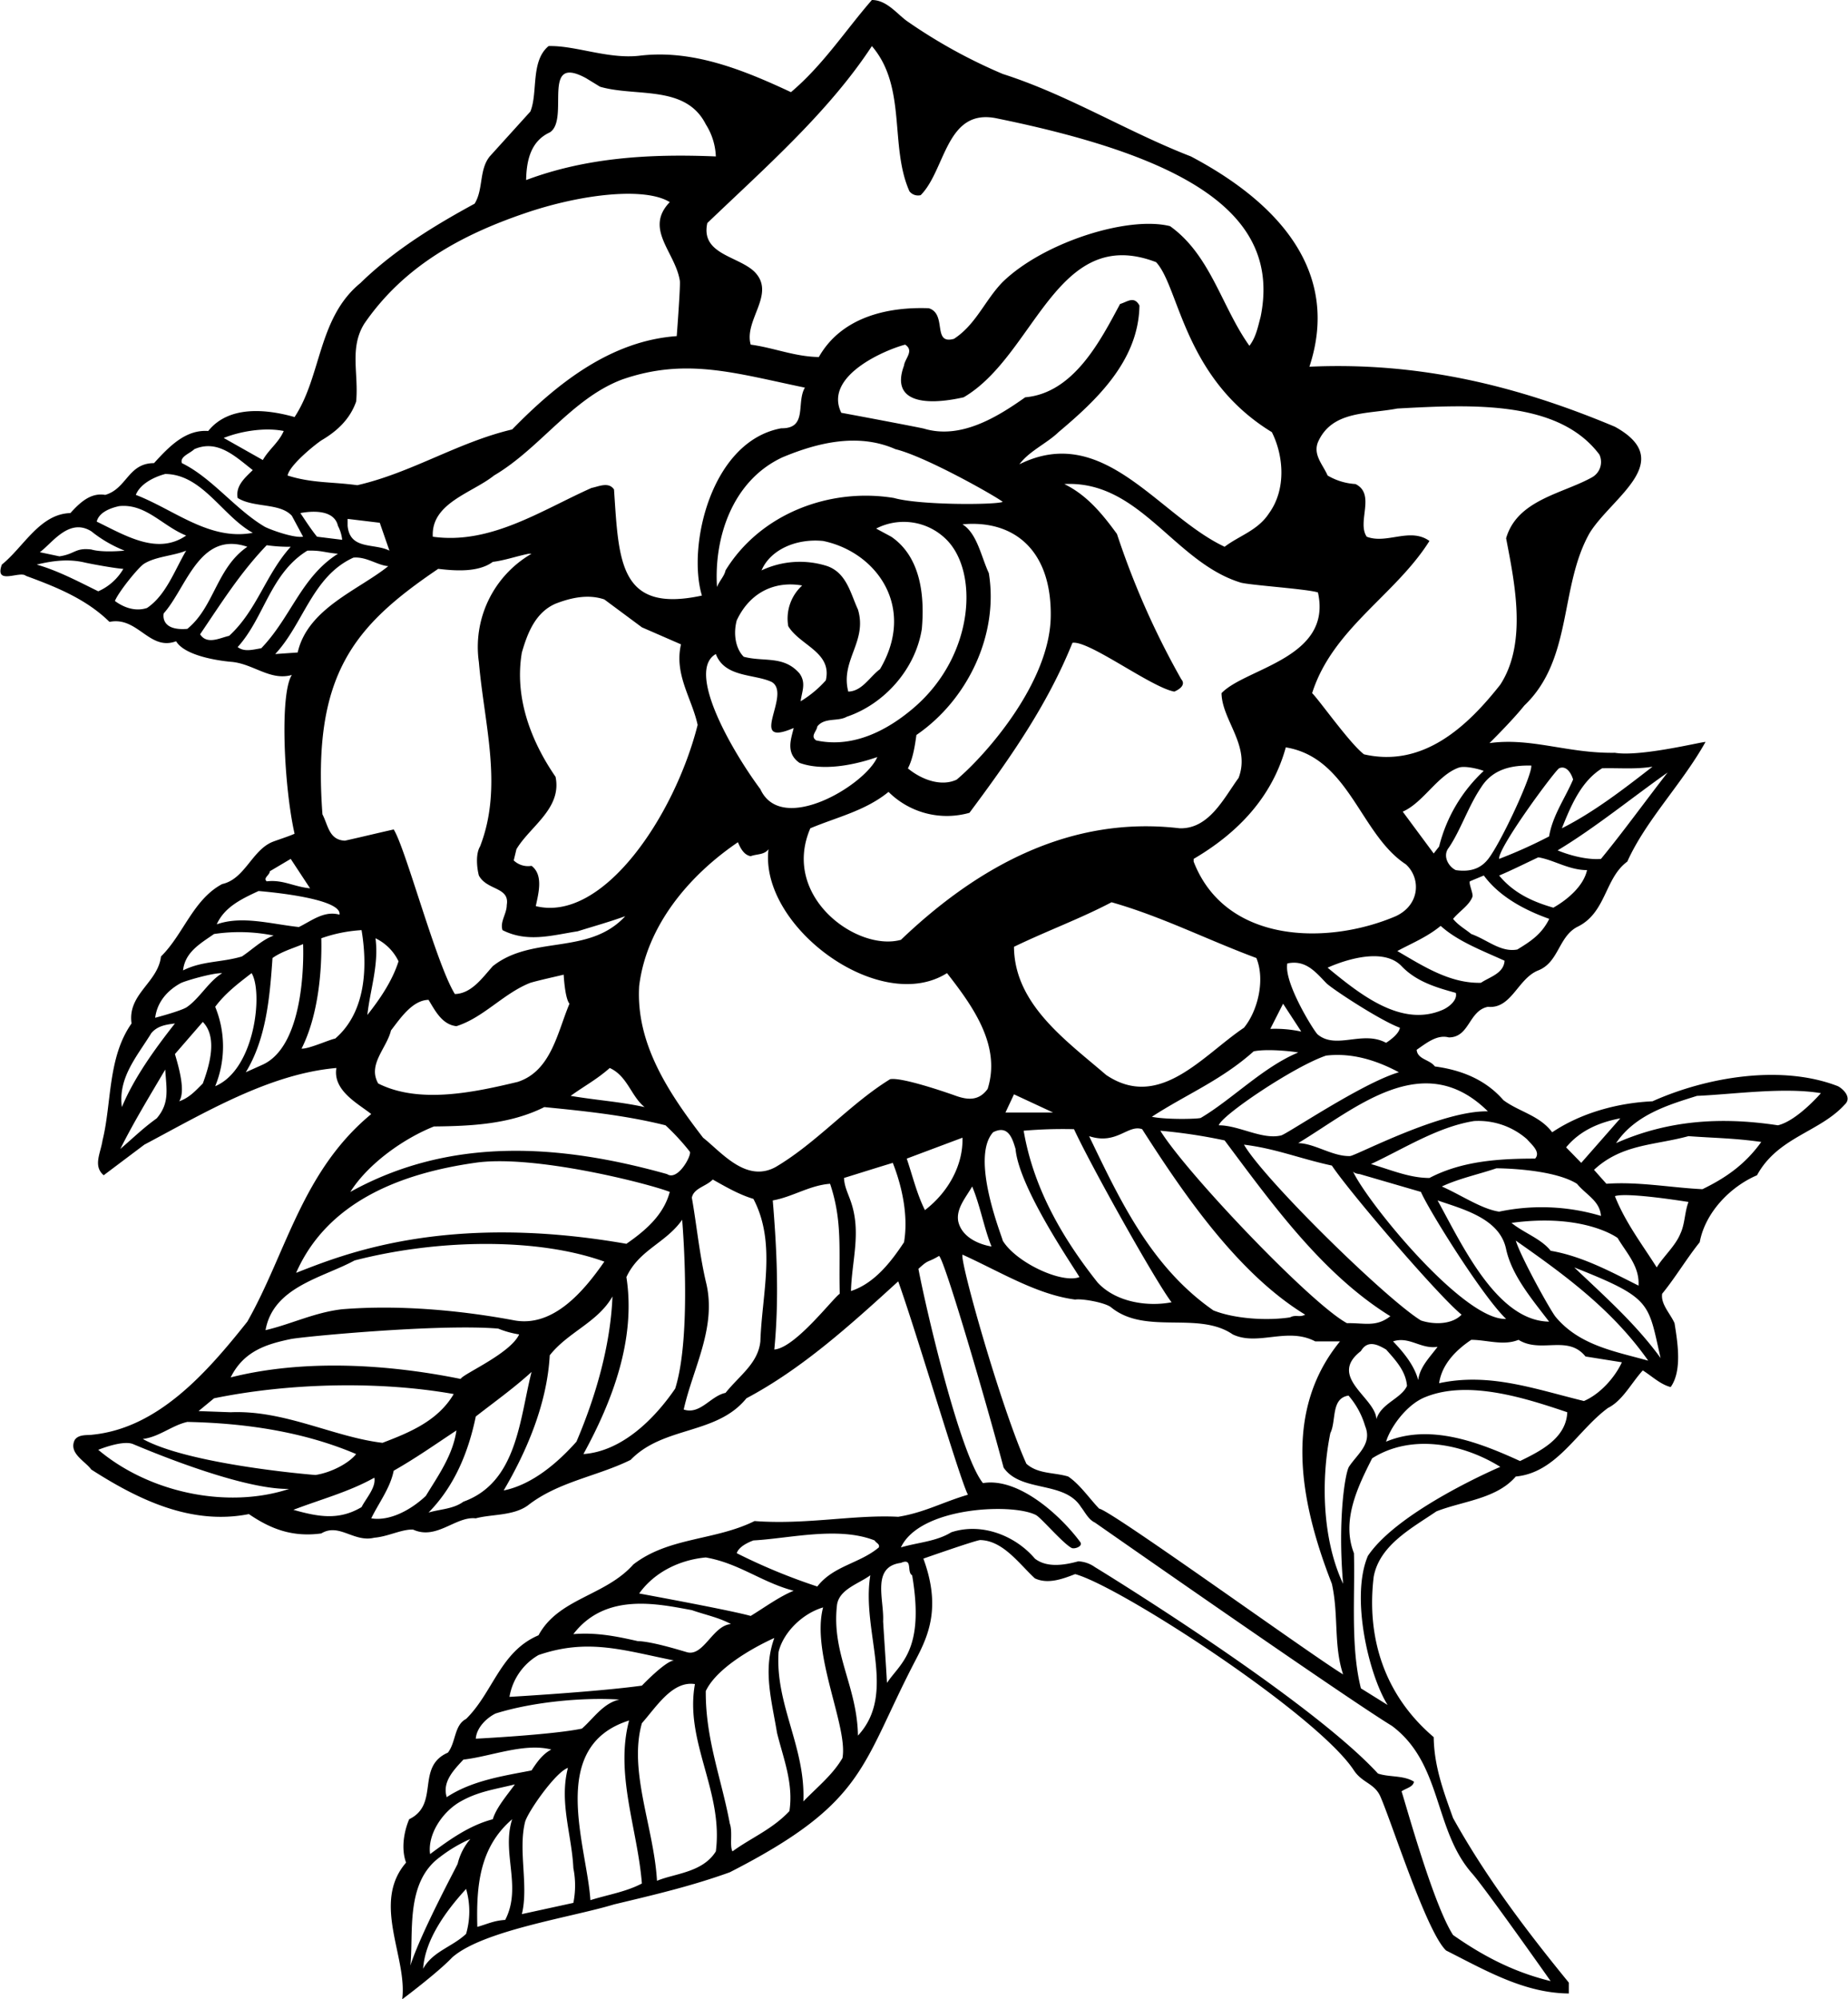 <?xml version="1.0"?>
<svg xmlns="http://www.w3.org/2000/svg" id="Layer_1" data-name="Layer 1" viewBox="0 0 477.06 516.3" width="477" height="516"><path d="M527.1,428.4c-14.4-5.6-33.6-2.5-47.9,3.9-8.8.4-18.3,2.9-25.9,8-3.3-4.4-8.6-5.3-12.6-8.3-4.7-5.4-11-7.8-17.7-8.7-1.3-1.8-4.5-1.8-4.7-4.3,2.6-1.8,5.3-4,8.3-3.2,5.4,0,5.1-6.9,10.1-7.9,6.1.6,7.7-7.3,13-9.4s5.2-8.6,10-11.2c7.6-3.6,7.1-12.6,13-16.9,4.8-10.7,14.1-20,20.2-30.9-.8-.1-16.8,3.9-23.4,2.8-12.2.2-21.6-4-32.4-2.5,0,0,5.8-5.7,9-9.7,12.6-12,9-30.7,16.9-44.6,5.73-9.22,22.61-18.51,6.5-27.4-25-10.5-50.4-16.8-78.9-15.5,7.84-23.77-6.88-41.77-30.6-54.3-16.5-6.4-31.7-15.9-48.6-21.3a136.09,136.09,0,0,1-24.8-13.7c-2.6-1.9-5.2-5.4-9-5.4-6.8,7.8-12.6,16.8-20.9,23.8-12.4-5.8-25.5-11.1-39.2-9.4-8.1.9-16.5-2.7-23.4-2.5-4.7,3.9-2.7,12-4.7,16.9l-10.5,11.6c-2.8,3.5-1.6,8.5-3.9,12.2-10.1,5.5-20.7,11.9-29.5,20.5-11,9-10,24-17,34.6-7.4-2.1-17-3-22.3,3.6-5.8-.4-10,3.9-14,8.3-6.7,0-7,6.6-12.6,8.2-3.6-.6-6.3,1.7-9,4.7-7.9.2-12.1,8.8-17.7,13.3-2,5.5,4.7,1.5,6.2,2.9,7.6,2.8,15.5,5.9,21.6,11.9,7.3-1.5,10.3,7.6,17.2,5,2.6,4.3,13.37,5.24,14.21,5.31,5.68.45,10.11,5,15.69,3.39-3.2,4.95-2,29.1.7,41-1,.5-4.63,1.7-5.41,2-5.52,2-7.34,9.7-13.29,11-7.5,4-10,13-15.8,18.7-.8,6.8-8.7,9.7-7.6,17.3-6.2,8.8-5.1,20.5-7.5,30.2-.5,3.3-2.5,6.6.3,9l10.5-7.9c15.8-8.4,32.4-18.3,49.6-19.8-1,5.9,5.8,9.3,9,11.9-17.9,14.8-21.9,35.8-32,53.6-10.4,13.1-23,27.5-40,29.2-1.2.2-3.6-.2-4.6,1.4-1.6,3.4,2.7,5.4,4.3,7.6,11.7,7.5,25.6,14.5,40.7,11.5,5.7,3.9,11.3,6,18.7,5,4.6-2.8,8.4,2.4,13.7,1.1,3.6-.3,7-2.2,10-2.1,6.1,2.8,11-3.5,16.2-2.9,4-1.1,9.6-.6,13.4-3.3,7.9-6.2,17.9-7.5,26.6-11.8,8.5-8.8,22.2-6.4,29.9-15.9,14.3-7.6,26.6-18.7,39.2-30.2,4.9,13.7,15.8,50.8,18,55.1-6.5,1.9-11.2,4.6-18,5.7-11.4-.6-23.7,2.1-37.1,1.1-10.3,5.1-22.1,4.1-31.3,11.2-7.3,8.2-19.3,8.7-24.5,18.3-9.9,4.2-11.7,14.7-18.7,21.6-3.1,1.6-2.6,6-4.7,8.7-8.4,3.7-2,13.3-10,17.2-1.4,3.3-2.1,7.7-.8,11.2-9,10.4.4,24.4-1,35.3,0,0,9.1-6.8,12.9-10.8,7.9-7,31-10.4,41.8-13.7,10.9-2.6,20.2-4.8,29.9-8.3,35.5-18.13,33.78-27.63,48.07-54.95,3.29-6.3,6.51-13.59,1.93-26.05,0,0,13.69-4.81,14.7-4.79,5.93.14,10.09,6.22,14.1,9.89,3.4,1.6,7.3.1,10.4-1.1,11.7,3.2,62.5,36.2,72,50.7,2.2,3.3,5.4,3.3,6.9,6.9,3.1,7.2,11.9,34.9,16.9,39.6,10.3,5.2,20.2,11,31.7,11.1v-2.8c-11.2-13.7-21.5-27.4-29.9-42.5-2.4-6.7-4.9-13.3-5-20.9-12.7-10.8-17.4-25.6-15.5-41.4,1.5-8.2,9.9-12.6,16.2-16.9,6.9-2.7,15.5-3.2,20.5-9,10.6-1,15.8-11.8,23.8-17.7,3.8-1.9,6-6.4,9-9.7,2.4,1.5,4.5,3.6,7.2,4.3,3-4.2,1.8-11.5,1-16.5-1.1-2.5-3.6-4.9-3.2-7.6,3.3-4,6.4-9.2,9.7-13.3,1.4-7.6,7.8-14.3,14.8-17.3,5.4-9.9,16.2-11.1,22.7-18.3C530.7,431.4,528.6,429.2,527.1,428.4Zm-56.2,8.3-10.1,11.5-3.9-4C460.5,439.8,465.6,437.7,470.9,436.7Zm-11.2,16.9c2.4,2.9,5.9,4.4,6.2,8.3a53.36,53.36,0,0,0-26.3-1.1c-4.6-.7-9.8-4.3-14.8-6.5,4.5-2.1,9.4-3.1,14.1-4.7C438.9,449.6,453.3,449.6,459.7,453.6ZM399.3,556.9c-5.3-11.2-5.8-26.6-3.3-38.9,1.6-3.2.1-9,4.7-9.7a21.1,21.1,0,0,1,4.3,7.9c1.86,4.56-2,7.16-4.16,10.44C399.86,528.11,397.85,540.15,399.3,556.9ZM179.7,397.4c-2.7,3-5.5,7.1-9.8,7.2-4.8-7.7-12.7-37.6-15.8-42.5-4.9,1.1-8.1,1.9-12.6,2.9-4.1-.2-4.3-3.9-5.8-6.8-2.68-36,8-48.57,29.9-63.4,4.2.5,10.3,1,14.1-1.8,3.2-.4,6.2-1.5,9.3-2.1h.7a27.82,27.82,0,0,0-13.6,28c1.4,16.2,6.3,32.2.3,47.6-1.2,2-.8,5.6-.3,7.5,2.1,3.9,8,2.9,7.2,7.6,0,2.3-1.8,4.3-1.1,6.5,6.5,3.3,12.9,1.3,19.4.3,4.5-1.4,7.8-2.3,12.3-3.9C204.5,394.7,189.9,389.3,179.7,397.4Zm19.8,9.7c-3.1,7.3-4.7,17.4-13.4,20.2-10.9,2.6-25.3,5.8-36,.4-2.8-4.9,2.2-9.1,3.3-13.7,2.4-3.1,5.5-7.8,9.7-7.9,1.7,2.8,3.5,6.4,7.2,6.8,7-2.2,12.2-8.5,19.1-11.2,2.4-.7,5.7-1.4,8.6-2.1C198,399.6,198.3,405.7,199.5,407.1ZM274,305.3c-1.9-4.1-2.9-9.4-7.9-11.2a23.18,23.18,0,0,0-17,1.1c2.25-5.3,8.9-8.3,15.9-7.6,13.82,2.86,24.11,17.14,14.7,33.1-2.7,2-4.6,5.7-8.2,5.8C269.4,318.4,276.5,313.6,274,305.3Zm-14.4-6.2a11.53,11.53,0,0,0-3.6,10.5c3,5,11.4,6.7,9.7,14a28.33,28.33,0,0,1-6.5,5.4c.3-2.5,1.5-4.7-.3-7.2-4.1-4.7-9.2-2.9-14.4-4.3-2.2-2.2-2.7-6.1-1.8-9.4C246.11,300.84,252.55,297.86,259.6,299.1ZM251.7,324c5.4,3.1-6.6,17.2,5.7,11.9-.6,2.7-2.2,6.4,1.5,9,6,2.2,14.1.6,20.1-1.5-3.06,7.2-24.71,20.3-30.2,8.3-7.5-10.1-19.2-30.55-11.5-34.9C239.6,322.9,247.2,321.9,251.7,324Zm11.5,15.1c-1.6-1.1.2-2.4.3-3.6,1.9-2.4,5.3-1.2,7.6-2.5,9.8-3.3,17.8-12.4,19.4-22.7.7-7.9,0-18.4-7.9-23.8l-3.9-2.1a15.56,15.56,0,0,1,17.84,2.54c8.74,8.16,7.71,30.08-8,43.64C282.33,335.94,273.25,341.28,263.2,339.1Zm25.9-1.4c13.3-9.1,21.3-26,18.7-41.8-2-4.3-3-10.2-6.8-12.6,13.3-1.21,23.09,6.68,22.79,23.93-.31,17-16.79,35.7-24.29,42-4,1.9-9.1,0-12.6-2.9C288.3,343.7,288.8,339.8,289.1,337.7Zm-5.8-61.2c-16.4-2.7-34.4,3.9-43.5,18.7-.3,1.5-1.6,2.7-2.2,4.3-.8-12.5,3.8-27.4,16.9-33.5,9.3-3.9,19.7-6.3,29.2-2.1,7.8,1.9,25.8,12.1,27.7,13.6C309.6,278.3,290,278.4,283.3,276.5Zm-29.1-18c-18.13,3.33-24.34,30.41-20.5,43.2-21.42,4.64-21.45-8.9-22.7-27.4-1.4-2.1-4.1-.7-5.8-.4-13,5.8-26.1,14.7-41,12.6-.5-8.7,10.2-11.3,15.8-15.8,11.9-7,20.1-19.9,33.1-24.8,16.54-5.74,29.22-1.61,47.2,2.1C258,251.9,261.1,258.6,254.2,258.5Zm-64.5,113a5.37,5.37,0,0,1-4.6-1.4l.7-2.9c3.5-5.9,11.8-10.5,10.1-18.7-6.2-9-10.7-20.3-8.7-32.1,1.4-4.8,3.4-10.3,8.7-12.6,4.1-1.6,8.5-2.5,12.6-1.1l9.7,7.2,10.1,4.4c-1.8,7.8,2.8,13.9,4.3,20.8-5.93,23.45-24.4,51.09-41.8,46.8C191.4,378.9,192.9,373.9,189.7,371.5Zm20.2,52.2c4.6,2.1,5.5,7.3,9,10.1-6.3-1.4-11.9-1.7-19.1-2.9C203.4,428.3,206.5,426.7,209.9,423.7Zm7.6-21.2c1.9-15.4,12.7-28.4,25.5-37.1.6,1.4,1.5,3.3,3.3,3.6,1.6-.6,3.5-.3,4.6-1.8-2.38,20,28.78,42.95,46.1,32,6.8,8.7,14,18.8,10.5,29.9-2.34,3.25-5.36,2.83-8.43,1.71-2.32-.83-13.87-4.81-16.77-4.21-10.4,6.4-18.9,16.4-29.6,22.7-7.6,4.1-13.9-3.8-18.7-7.6C225,430,216.6,417.3,217.5,402.5Zm198-31.4c3.91,3.54,3.72,10.46-2.6,13.4-17.68,7.55-44,7.09-52.2-14.1v-.7c11.6-6.8,20.3-16.1,23.8-28.8C400.9,343.6,403.7,363.4,415.5,371.1Zm-.8-13.6c5.32-2.33,9-9.43,14.46-11.36,1.81-.65,6.24.66,6.44.86a39.73,39.73,0,0,0-11.5,19.5l-1.4,1.8Zm-81,83.8c7.15,2.35,10-3.1,13.7-1.8,11,17.2,24.9,37.4,42.1,47.9-1.5.8-2.4-.1-3.9.7-5.9.9-14.3.4-19.8-1.8C349.7,475.1,341.7,457.9,333.7,441.3ZM355,484.2c-6.2,1.2-14.4,0-19.1-5.1-9.2-11.6-16.6-24.5-19.1-39.2a117.1,117.1,0,0,1,13-.4C334.3,449.2,351.1,479.2,355,484.2Zm32.7-64.5c-9.06,3.77-17.05,12.09-25.14,16.88-.49.29-8.76.52-12.66-.28,8.9-5.8,17.9-9.4,26.3-16.9C380.1,418.6,387.6,419.6,387.7,419.7Zm-7.2-6.1,3.3-6.5,4.7,7.2A31.73,31.73,0,0,0,380.5,413.6Zm-28.4,26.3a137.66,137.66,0,0,1,16.6,2.5c12.2,16.3,25.2,34.5,42.8,45.4-3.7,2.9-6.7,1.7-11.2,1.8C391,484.6,358.8,450.8,352.1,439.9Zm15.1-1.4c.6-2.5,19.4-15.2,27.7-18,6.8-.8,13.2,1.3,18.8,4.3-9.5,2.8-28.94,16-30.42,16.32C378.36,442.28,372.43,438.5,367.2,438.5Zm43.2-21.3c-6.08-3.29-12.87,1.83-17.67-2.16-.88-.73-8.83-13.44-7.83-18.34,4.72-1,7.24,2.16,10.06,5.08,1.3,1.36,13.84,9.62,19,11.52C413.8,414.7,411.8,416.3,410.4,417.2Zm-33.5-21.9c2.3,5.6.4,13.6-3.2,18-10.6,7.1-21.8,21.5-35.6,12.2-10.2-8.8-23.7-18.2-23.8-33.1,8.7-4.2,17-7.2,25.2-11.5C352.5,384.6,364,390.5,376.9,395.3Zm-52.5,39.9H312.1l2.2-4.7Zm-9.7,9.4c.9,10.2,15.3,30.9,16.5,33.1-4.55,1.75-16.32-3.72-19.8-9.4-.1-.9-8.5-21.3-2.5-28C312.8,438.3,313.9,441.9,314.7,444.6Zm-11.2,9.7c2.1,5,3.1,10.9,5,15.5-3.5-.6-7.7-2.5-8.6-6.5C299.3,460,301.9,457.1,303.5,454.3ZM301,471.9c9.9,4.5,19.2,10.3,29.1,11.6,1.8-.3,8,.8,9.4,2.1,8.9,7.1,22.4.8,31.3,6.9,6.5,3.1,14.1-2,21.3,1.8h6.4c-14.35,17.54-10.85,40.26-2.1,62.6,1.8,8.1.4,15.8,2.9,23.4-8.7-5.3-60.1-42.5-63-42.8-2.5-2.6-5-6.3-8-8.3-3.6-1.1-7.8-.6-10.8-3.3C311,511.5,300.3,473.7,301,471.9Zm102.9,24.9c1.8-3.1,4.6-1.5,6.5-.4,2.5,2.8,5.1,5.6,5.4,9.4-1.5,3.3-6.7,4.5-7.9,8.6C407.7,508.8,395.2,503.5,403.9,496.8Zm8.3-2.5c4.2-1.4,7.2,2.1,11.5,1.4-2,2.7-4.6,5.2-5,8.6C417.7,500.5,414.9,497.1,412.2,494.3Zm7.2-5.4c-9.1-5.6-40.5-36.4-45.7-45.4,8.2,1,14.4,3.6,22.7,5.4,4.5,6.8,27.58,33.73,33.5,38.5C427.4,490,422.7,490,419.4,488.9Zm-17.6-38.6c.3.7,1.8.8,1.8.8l15.8,4.6c1.9,4.5,15.9,27,22,32.8C430.4,489,405.3,458.1,401.8,450.3Zm21.9,7.6c6.7,2.3,16.1,4.7,17.7,12.6,1.5,6.8,6.6,12.8,11.1,18.7C439.1,489,430.17,469.66,423.7,457.9Zm46.5,9.7c2.3,3.9,5.7,7.3,5.4,12.3-7-3.5-14.5-7.6-22.7-9-2.4-3.1-7.1-4.7-10.1-7.2C461.66,461.14,470.2,467.6,470.2,467.6Zm-23.4-25.5c1.2,1.4,3.6,3.3,2.1,5-9.3,0-18.9.6-27.3,5-5.1,0-9.7-2-15.1-3.6,8.4-3.9,17.2-9.6,26.6-11.1A19,19,0,0,1,446.8,442.1Zm-10.1-7.2c-12-.3-34.15,11.49-35.61,11.54-4.46.16-9.1-3.26-13.39-3.34C402.6,434.1,420,418.4,436.7,434.9Zm-11.5-26.3c-10.7,4.8-21.4-3.8-29.9-10.8,0,0,13.4-6.4,19.1-.4,3.9,4.1,9.3,5.6,14,6.9C428.9,406,426.9,407.8,425.2,408.6Zm9.7-6.9c-8,.2-14.9-4.3-21.6-8.2,3.5-1.9,7.7-3.6,11.2-6.5,4.4,4,10.8,6.4,16.5,9C440.8,399.3,437.1,400.2,434.9,401.7Zm9.4-8.6c-4.3.8-7.7-2.5-11.9-4-1.6-1.3-3.3-2.2-4.7-3.9,1.56-1.93,4.17-3.48,5-5.71.27-.77-1-3.39-.66-4l3.6-1.5c4.2,5.7,11,9.1,16.9,11.2C450.6,389.1,447.9,390.9,444.3,393.1Zm9.3-10.8c-5.2-1.5-10.2-3.7-14-8.3,3.1-1.3,6.7-3.1,10.1-4.7,3.9.6,7.9,3.3,12.6,3.3C461.4,376.7,457.3,380.2,453.6,382.3Zm12.3-12.6c-3.1.3-7.6-.7-11.2-2.2,9.5-5.7,19.2-13.6,28.4-20.1C477.2,355,471.5,362.9,465.9,369.7Zm.3-23.4c4.8-.1,8.5.3,13-.4-7.6,5.9-15.1,11.7-23.4,15.9C458.1,356.1,460.7,349.7,466.2,346.3Zm-11.1,0c1.8-.8,3.1,1.2,3.6,2.9-2.1,4.9-5.3,9.3-6.2,14.7a124,124,0,0,1-12.9,5.8C439.2,366.9,454,346.9,455.1,346.3Zm-7.2-.7c.3,2.4-7.73,19.72-11.09,24.08-1.72,2.23-4.24,3.53-8.41,2.92-1.9-.9-3.5-3.7-1.8-5.8,3-4.4,5.1-10.8,8.3-15.5C438,346.3,443.2,345.5,447.9,345.6Zm-55.1-83.5c3.6-8.2,12.7-7.2,20.5-8.7,19.58-1.08,41.68-2.12,52.2,11.9a4.54,4.54,0,0,1-1.8,5.8c-7.6,4.3-19.4,5.8-22.3,15.8,2.2,11.5,5.5,27-1.5,37.8-8.5,10.8-19.9,21.5-35.2,18-3.6-2.7-11.7-14.2-13.4-15.8,5.3-16.7,21.5-25.3,30.3-39.3-5-3.6-11,.9-16.2-1.1-2.6-3.8,2.4-11-2.9-13.6a16,16,0,0,1-7.2-2.2C394.1,267.9,391.5,265.4,392.8,262.1Zm0,38.8c3.8,17-18.7,19.5-24.9,26,.1,7,7.6,13.6,4.4,21.9-3.8,5.2-7.6,13.2-15.2,13-27.9-3.3-51.8,9.5-72,28.8-11.28,3.14-31-11.14-23.4-28.8,6.9-2.9,14.2-4.5,20.2-9.4a21.35,21.35,0,0,0,20.9,5.4c10.6-14.2,20.2-28,26.6-43.9,4.2-.7,20.3,11.5,26.3,12.6,1.2-.5,3.1-1.7,1.8-3.2a208.84,208.84,0,0,1-16.6-37.5c-4-5.5-7.9-10.1-13.6-12.9,19.52-1,28.31,20.12,45.49,25.43C374.89,299,390.2,300,392.8,300.9Zm-11.9-41.4c3.1,6.2,3.7,14.8-.7,20.9-2.9,4.5-7.7,5.8-11.5,8.7-17.2-8.1-31.2-32.1-53-21.3,2.5-3.4,7.1-5.4,10.1-8.3,9.5-8,20.7-18.3,20.9-32.7-1.4-2.6-3.2-.9-5-.4-5,9.3-11.9,23-24.5,24.1-7.28,5.16-16.69,10.92-26.11,8.1-.8-.23-15.39-3-21.39-4.1-4.68-9.56,11.55-16.33,16.5-17.6,2.4,1.6-.1,3.6-.3,5.4-3.42,9.21,4.91,10.56,15.4,8.2,18.5-10.8,23.9-44.8,49.7-34.9C357,222,358.1,245.57,380.9,259.5ZM277.6,159.8c9.1,10.6,4.5,25.8,9.7,37.5a2.83,2.83,0,0,0,2.9,1c6.5-6.5,6.5-22.7,19.8-19.8,49.68,10.15,73.32,25,68,51.2-.7,2.6-1.2,5.3-2.9,7.5-7.2-10.1-10-23.4-20.5-30.9-10.89-2.72-32.69,4.2-43.2,14.4-4.6,4.7-6.9,11-12.6,14.7-5.7,1.6-1.7-6.4-6.5-7.9-10.5-.4-22.5,2.2-28.4,12.6-6.3-.1-11.6-2.4-17.6-3.2-1.8-6.4,6.6-13.1,1-18.8-4.2-4.1-14-4.5-12.2-12.6C249.8,191.4,266.4,176.9,277.6,159.8Zm-83.2,22.3c5.3-3.3-2.5-20.5,9.4-14l3.6,2.2c9.3,2.7,22.1-.6,27.3,9.7a16.67,16.67,0,0,1,2.6,8.3c-16.7-.7-33.3.2-49,6.1C188.4,189.5,189.4,184.4,194.4,182.1Zm-58.82,79.43c3.88-2.3,7.22-5.36,8.82-9.93.7-7.2-1.8-13.8,2.1-20.1,10.3-15,25.3-23,41.4-28.5,14.73-5.06,31.18-6.85,37.5-2.9-6.67,6.92,1.42,12.89,2.6,20.29.2,1.26-.8,14.31-.8,14.31-17,1.2-30.9,12.2-42.5,24.1-14,3.3-26,11.2-40,14.4-6.6-.9-11.7-.5-18-2.5C127.2,267.9,134.36,262.25,135.58,261.53ZM153,290.1c-3.9-2-10.2-.1-10.8-6.4v-1.8l8.3,1Zm-12.2-2.8-6.5-.8c-1.4-1.7-2.9-4-4.3-6.1,2.6-.5,8.7-1.1,9.7,3.3A10.12,10.12,0,0,1,140.8,287.3Zm-15.1-28.1c-1.3,3-3.8,4.7-5.4,7.5L110.2,261C114.4,259.3,120.7,258.2,125.7,259.2Zm-23.1,4.7c6-2.6,10.5,1.8,15.1,5.4-1.9,1.9-4.5,4-3.9,7.2,4.2,2.6,10.9,1.2,14,4.6l2.9,5.4c-2.6.4-8.92-2-9.94-2.59-7.56-4.48-13.6-12.62-21.36-16.41C98.8,265.8,101.5,265,102.6,263.9Zm-7.5,6.4c9.6.1,14.7,10.8,22.6,15.2-11.2,2.1-20.3-6-30.2-9.8C88.6,272.9,92.1,271.1,95.1,270.3Zm-11.9,8.3c6.9-.7,11.1,5.1,17.3,7.6-7.4,5.1-15.5.1-23.1-3.6C78,280.2,80.9,279.1,83.2,278.6ZM76,285.1a33.4,33.4,0,0,0,8.6,5c-2.3.2-6.2.4-8.6-.3-4.2-.5-4.13,1.17-8.23,1.77L62.7,290.5C65.8,288.3,70.2,281.5,76,285.1Zm1.8,15.5c-4.9-2.4-10.3-5.3-15.9-6.9,3.87-.93,8.05-1.56,12.38-.54,1.26.3,7.92,1.54,10,1.64A14.07,14.07,0,0,1,77.8,300.6Zm12.6,4.3c-3,1-6-.1-8.3-1.8.9-2.3,6.08-8.73,7.55-9.63,3.09-1.9,7.52-2,10.85-3.37C97.5,295.2,95.3,301.6,90.4,304.9Zm10.4,5.4c-7.2.6-6.1-4-6.1-4,5.9-6.6,9.2-21.4,21.6-17.2C108.3,294.6,107.8,304.6,100.8,310.3Zm10.8,1.8c-2.3.5-5.7,2.4-7.5-.4,5.5-8.1,10.3-15.8,17.2-23a41.24,41.24,0,0,0,6.2.4C121,296.3,118.8,305.5,111.6,312.1Zm2.2,2.9c6.9-7.6,8.4-19,18-24.9,3.7-.1,4.4.5,7.9.8-9.5,6-12.1,16.4-19.8,24.4C117.6,315.7,115.5,316.3,113.8,315Zm9.7,1.8c7.3-7.8,9.6-20.1,20.2-24.9,3.4-.3,6.2,2,9,2.2-7.7,6.2-20.8,10.9-23.4,22.3Zm-1.4,56.1,5.4-3.2,5,7.6c-4.2-.4-7-2.3-11.2-1.8C120.3,374.6,122.1,373.9,122.1,372.9Zm-2.9,5.1s21.65,1.65,20.9,6.1c-4-1.1-7.2,1.6-10.5,3.2-7.3-.8-14.7-3-21.2-.7C110.4,382.1,114.9,380,119.2,378Zm-11.5,11.1a44.42,44.42,0,0,1,15.4.4c-3,1.1-5.5,3.6-8.2,5.4-5.4,1.6-10.2,1.1-15.2,3.6C100.2,393.8,104.1,391.6,107.7,389.1ZM91.5,414.7c1.6-1.9,3.8-2.2,6.1-2.5-5.2,6.6-10.6,14.1-13.7,21.6C82.85,426.15,87.9,420.6,91.5,414.7Zm1.4,22c-3.5,2.5-6,5-9.4,7.9,3.5-7,7.6-13.7,11.6-20.5C95.4,429.2,96.3,432.7,92.9,436.7Zm11.9-9c-1.9,1.9-3.5,3.7-6.1,4.6,1.7-2.6-.1-8.8-1.1-12.2l7.2-8.3C108.7,415.8,106.5,423.1,104.8,427.7ZM100.65,408c-1.56,1-8.15,2.73-8.15,2.73.52-4.12,3.19-7.07,6.55-8.92,1.12-.61,8.65-2.78,10.75-2.58C106.38,401.25,104,405.7,100.65,408ZM108,428.4a27,27,0,0,0,0-20.5c2.6-3.5,5.9-6,9.4-8.7C120.39,404.05,118.34,424.05,108,428.4Zm11.9-5.4-4,1.8c5.3-8.7,6.2-19.4,6.9-29.5,2.4-1.7,5.3-2.5,7.9-3.6C130.7,391.7,132,418,119.9,423Zm19.1-6.9c-1.6.3-6.8,2.7-8.7,2.6,4.3-8.5,5.3-20,5.1-28.5a37.71,37.71,0,0,1,10.4-2.1C147.4,397.7,146.9,409.3,139,416.1Zm8.3-6.1c.7-6.5,3-12.9,2.1-19.8a12.7,12.7,0,0,1,5.95,5.95C153.75,401.15,150.7,405.7,147.3,410Zm17.2,28.8c9.8-.1,19.7-.6,28.5-5,10.2,1,20.9,2.1,31.3,4.7a59.17,59.17,0,0,1,6.27,6.8c.6.82-3.07,7.7-5.87,5.8-27.5-7.7-55.8-9.8-81.8,4.6C147.5,448.4,156.7,441.9,164.5,438.8Zm10.5,9.4c15.1-2.3,45.1,5.4,50.4,7.5-1.6,6-6.3,10-11.2,13.4-46.85-8.2-73.5,2.9-85.3,7.5C137.2,457.7,156.9,450.8,175,448.2Zm-31,25.2c21.53-5.57,47.3-5.9,64.5.3-5.4,7.8-13.2,16.9-23.1,15.2-13.8-2.6-29.8-4.1-44.6-2.9-7.1.8-13.3,3.9-19.8,5.4C123,480.2,135.7,477.9,144,473.4Zm-16.49,20.3c3-.62,38.49-4,53.59-2.7a23.93,23.93,0,0,0,5.4,1.5c-2.3,5-14.7,10.3-15.1,11.5-19.2-3.9-40.7-5.1-59.4-.4C115.37,496.79,121.28,495,127.51,493.7ZM107.7,509c19.5-4,42.8-4.5,61.9-1.1-4.1,7-11.6,10-18.4,12.6-12.6-1.5-25.3-8.5-39.2-7.9l-8.3-.3Zm-6.9,6.1c14.9.3,30,2.5,43.6,8.3-1.9,2.4-6.5,4.8-10.5,5.4-2.8-.2-33.1-2.9-44.6-9.3C93.5,519,96.8,516,100.8,515.1Zm-23,7.2s6.09-2.52,8.85-1.53c.91.33,27.25,11.83,40.45,11.63C111.3,537.6,91.1,533.5,77.8,522.3Zm68,14.8c-5.9,3.5-11.2,2.5-17.6.7,7-2.7,14.3-4.6,20.9-8.3C149.6,532,146.9,534.9,145.8,537.1Zm16.6-2.9c-3.7,3.5-9.2,6.6-14.1,5.8,2-4.1,4.9-7.8,5.8-12.3,5.8-3.3,10.6-6.7,16.2-10.4C169.4,523.7,165.5,529.1,162.4,534.2Zm9.7,1.5c-2.6,1.9-5.9,1.9-9,2.8,6.7-6.8,10.3-15.6,12.2-24.8,4.6-3.6,9.8-7.3,14.4-11.5C186.6,514.4,186,530.7,172.1,535.7Zm10.4-2.9c5.6-9.5,11.2-22,11.9-34.9,4.7-6,12.4-8.5,16.2-15.2-.5,12.6-4.3,25.8-9.3,37.5C196.5,525.6,189.9,531.3,182.5,532.8Zm20.6-9.4c7.5-13.7,13.6-29.7,11.1-45.7,3.3-7.1,10.1-8.7,14.4-14.8,0,0,2.6,29.7-1.8,43.6C221.4,514.4,213,522.7,203.1,523.4Zm45.7-29.1c-.6,5.7-5.4,8.8-9,13.3-3.9.8-6.5,5.7-10.8,4.3,2.4-10.8,8.7-21.4,5.7-33.1-1.7-7.4-2.4-14.9-3.6-21.6.5-2.5,3.7-2.9,5.4-4.7,3.2,1.8,6.8,3.9,10.5,5C253,468.9,249.2,482,248.8,494.3Zm3.6,2.1c1.3-13.4.6-26.4-.4-38.5,5.1-.9,9.5-3.9,14.8-4.3,3.3,9.8,2.2,17.4,2.5,28.4C267.5,483.2,257.8,496,252.4,496.4Zm33.5-27.7c-3.3,5-7.6,10.6-13.7,12.6.2-7.8,2.7-15.1,0-23-.7-2.1-1.7-3.9-1.8-6.2,4.2-1.3,8.3-2.6,12.6-3.9C285.6,454.8,287,462.3,285.9,468.7Zm15.1-27c.2,7.2-3.8,14.2-9.7,18.7-2.1-4.2-3.2-8.9-4.7-13.3ZM234.7,550.1c8.6,1.5,14.4,6.4,22.7,8.6-3.7,1.5-7.5,4.3-11.1,6.5-5-1.4-24.5-5-28.8-5.8C221.5,553.8,228.1,550.7,234.7,550.1Zm-3.6,13.6c3.4,1.2,7,1.9,10.1,3.6-4.65.34-7,8.26-11.2,7.31-.77-.18-8.9-2.81-12.9-2.91-5.3-1.2-10.6-2.3-16.6-1.8C208.85,559,222.45,562.13,231.1,563.7Zm-39.6,11.6c12.8-4.4,22-1.2,35,1.4-2.2.1-8.3,6.5-8.3,6.5-11.5,1.6-34.2,2.9-34.2,2.9A15.48,15.48,0,0,1,191.5,575.3Zm-11.1,15.1c9.9-3.1,23-4.2,32-3.6-4.2.9-6.8,5-9.7,7.5-7.6,1.6-27.4,2.6-27.4,2.6C175.5,594.1,178,591.6,180.4,590.4Zm-8.3,11.9c7.1-.8,15.7-4.4,22.7-2.6-2.3,1.2-3.8,3.4-5.1,5.4-7.2,1.4-15.4,2.6-21.9,6.9C166.6,608.1,169.5,605.1,172.1,602.3Zm.7,45c-3.6,3.4-8.6,4.5-11.1,9,.5-7.4,5.7-14.7,11.1-20.6A20.8,20.8,0,0,1,172.8,647.3Zm-2.17-18.14c-.13.5-9.43,17.64-12.23,26.34.9-8.3-1.4-21.4,7.6-28a37.45,37.45,0,0,1,7.9-4.7A15.29,15.29,0,0,0,170.63,629.16ZM182.9,643.7c-3,.2-4.4,1-7.2,1.8-.3-10.7.6-20.6,9-27.8C181.9,626.4,187.3,635.2,182.9,643.7Zm-3.2-26c-6.1,1.6-11.2,5.3-16.2,9-.7-5,3.1-10.9,7.9-13.6,4.6-2.6,8.8-3.1,14-4.4C183.3,611.6,180.6,614.7,179.7,617.7Zm20.8,21.6-13.3,2.9c1.79-7.32-1-16.36.82-23.76.63-2.51,7.88-12.94,11.08-14-2.3,8.8,1,17.3,1.4,25.9A22.71,22.71,0,0,1,200.5,639.3Zm4.4-.7c-.9-14.1-11.2-39.7,10-46.4-3.7,13.8,2.2,28.1,3.3,42.1C214,636.5,209.3,637.2,204.9,638.6ZM237.3,626c-3.4,5.5-10.7,5.7-15.2,7.6-.8-13.8-7.4-28.3-3.9-40.7,3.8-4.3,7.9-11,13.7-10.1C229.2,597.7,239.3,610.5,237.3,626Zm19-10.4c-4.4,4.7-9.9,6.9-14.7,10.4-.8-1.4.1-5-.7-7.2-2.1-11.4-6.3-21.8-6.2-34.2,3.6-7.6,17.7-13.7,17.7-13.7-3,8.3-.7,16,.7,24.5C254.7,601.9,257.4,608.4,256.3,615.6ZM270,601.9c-2.5,4.3-6.4,7.4-10.1,11.2.6-14-7.3-25-6.4-38.6,1.2-5,6.1-9.9,11.5-11.5C261.85,574.9,271.5,593.8,270,601.9Zm4-5.8c-.2-12.8-6.9-21.2-5.4-33.8.6-4,5.6-5.4,8.6-7.6C274.8,569.2,284.2,585.1,274,596.1Zm5.4-48.6c-5,4.2-11.7,4.7-15.9,10.1a151.63,151.63,0,0,1-20.8-8.6c.5-1.6,2.7-2.7,4.3-3.3,9.3-.5,21.9-3.7,31.3,0C278.7,546.4,279.7,546.6,279.4,547.5Zm2.1,35c-.3-5.3-.7-11-1-15.9.3-5.6-3.1-14.1,4.6-15.1,3.2-1.4,1.4,2.4,2.9,3.2C291.3,574.24,284.85,577.4,281.5,582.5Zm151.2,49.3c3.5,4,20.2,27.7,20.2,27.7-9.4-2.3-17.2-6.3-25.2-11.9-5-7.7-11.9-32.7-13.3-37.1,1.1-.8,3-1.1,3.2-2.5-2.7-1.7-6.4-1.1-9.3-2.1-17.95-19.5-71.85-52.57-73.1-53.31a8,8,0,0,0-4.3-1.49c-3.3.9-8,1.8-11.2-.7-5-5.9-13.7-9.4-21.6-6.8-3.9,2.4-8.6,2.6-13,3.9C290,537,314,536,320,539.16c1.3.69,6.94,7.31,9.17,8.48.74.39,3.06-.43,2.24-1.52-5-6.78-15.88-16.76-25.12-15.22-5.9-7.3-14.67-44.73-16.67-55.33,2.8-2.6,2.13-1.44,5.33-3.34,1.4,1,11.77,36.27,16.67,54.67,4.5,6.5,15.7,3.3,20,10.2,1.1,1.4,1.9,3.2,3.6,4,0,0,64.4,45,76.7,52.5C425,603.4,422.6,620.4,432.7,631.8Zm-27-82.1c-4.53,10.62.23,30.71,5.1,38.5l-6.9-4.3c-2.7-10.7-1.5-23.8-1.8-34.9-3.3-8.4,1-17.2,4.7-24.5,9.9-6.3,23.1-4,33.1,2.2C439.9,526.7,413.6,537.9,405.7,549.7ZM445,525.2c-10.3-4.7-23.1-9.8-34.6-5,1.1-3.7,5.3-9.6,10.1-11.5,11.2-4.6,26.3.4,36.7,3.9C456.9,519.4,450.1,522.7,445,525.2Zm16.5-15.5c-12.7-3.1-24.4-7.4-37.4-4.6.7-4.9,4.4-8.6,8.3-11.2,4,0,8.3,1.6,12.2,0,5.8,3.6,12.7-1.4,17.3,4.3l9.4,1.5C469.5,503.6,465.7,507.9,461.5,509.7ZM454.21,488c-1.32-1.58-9-15.42-10.31-19.72,12.7,8.9,24.9,17.8,34.2,31C469.66,496.91,460.4,495.4,454.21,488ZM459,475.2c20.18,8,19,9.05,22.3,23.4C474.9,489.8,467.1,482.9,459,475.2Zm27.4-8.7c-1.3,3.2-4.5,6-6.1,8.7-3.8-6-8.1-11.6-10.8-18.4,3.1-1.1,19,1.5,19,1.5C487.5,460.9,487.6,464,486.4,466.5Zm5.7-11.5c-8.2-.4-16.5-2-24.8-1.4l-3.2-3.6c7.2-6.7,15.6-6.3,24.4-8.7,6.7.5,11.8.5,18.8,1.5C503.2,448.5,498.3,452,492.1,455Zm19.5-16.5c-15.1-2.3-28.7-1.2-41.8,4.6,5-7.4,13.6-9.9,20.9-12.2,9.3-.4,22.4-2.3,32-.7C522.7,430.2,516.6,437.3,511.6,438.5Z" transform="translate(-52.53 -147.9)"/></svg>
